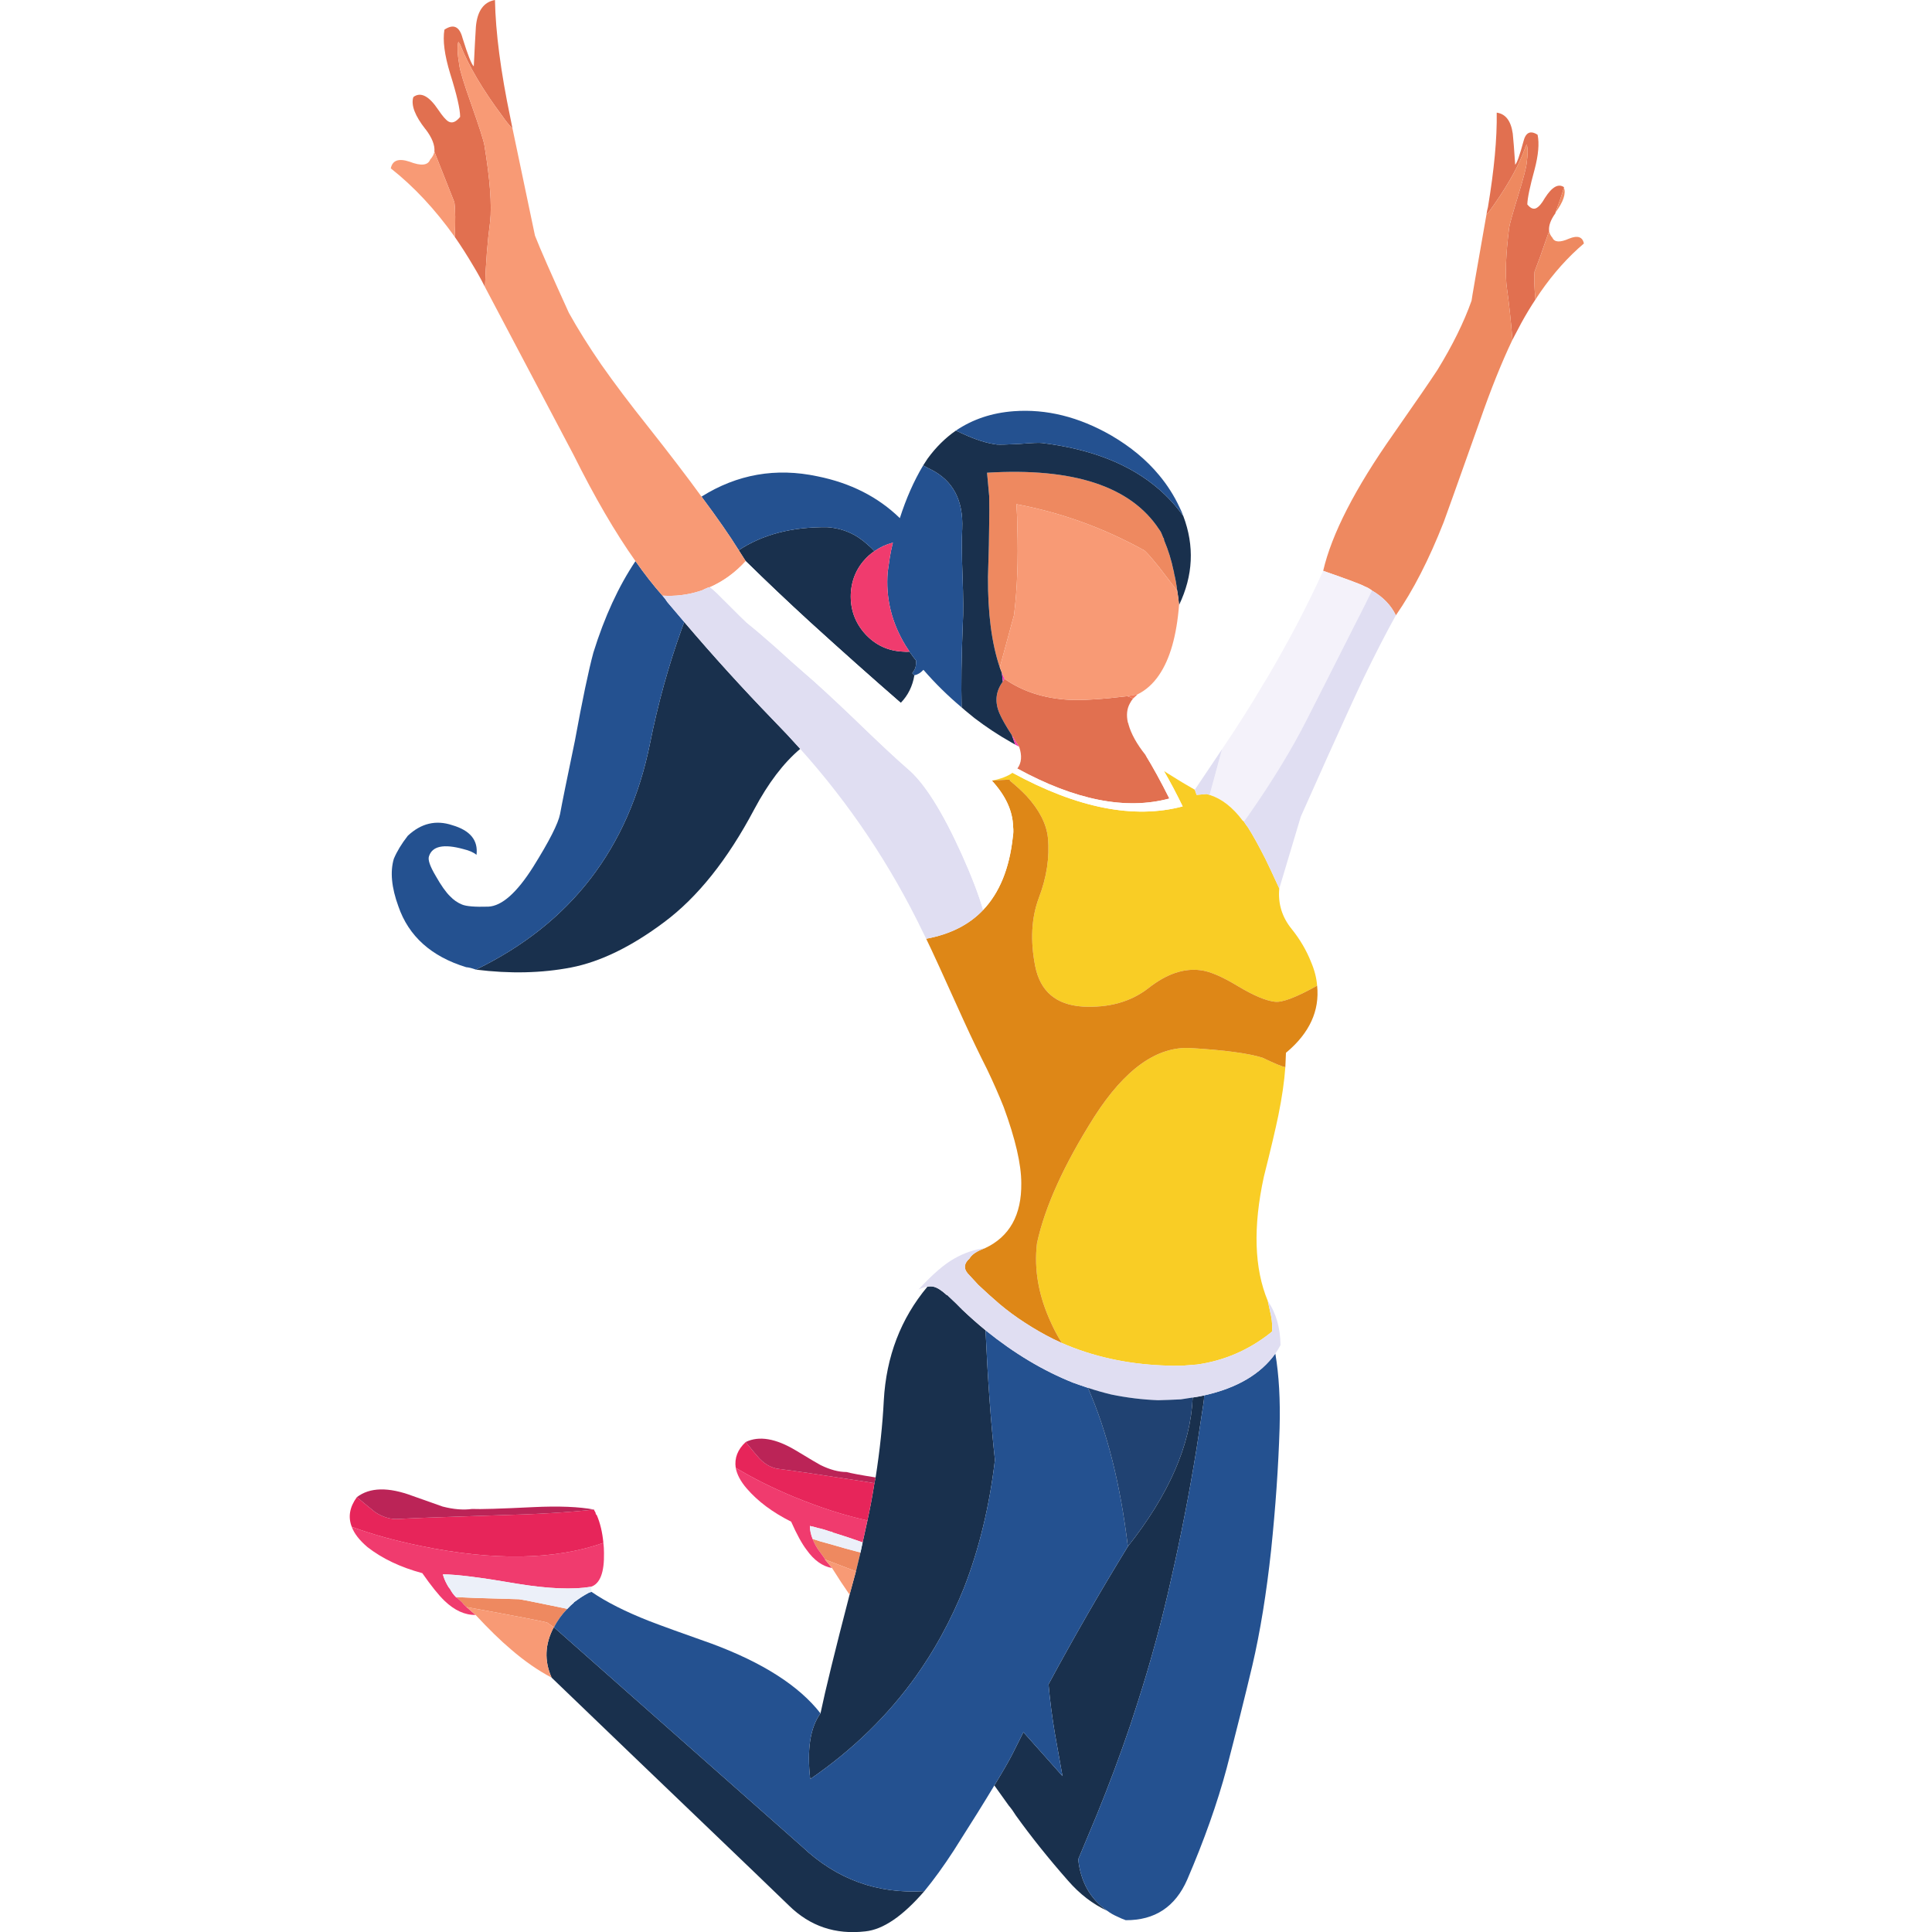 <svg xmlns="http://www.w3.org/2000/svg" xmlns:xlink="http://www.w3.org/1999/xlink" width="500" zoomAndPan="magnify" viewBox="0 0 375 375" height="500" preserveAspectRatio="xMidYMid meet" version="1.0"><defs><clipPath id="7523bd3182"><path d="M 88 28 L 307.441 28 L 307.441 316 L 88 316 Z M 88 28 " clip-rule="nonzero"/></clipPath><clipPath id="ad8871951c"><path d="M 92 83.465 L 234 83.465 L 234 375 L 92 375 Z M 92 83.465 " clip-rule="nonzero"/></clipPath><clipPath id="a3899d6346"><path d="M 67.5 279 L 170 279 L 170 303 L 67.5 303 Z M 67.5 279 " clip-rule="nonzero"/></clipPath></defs><rect x="-37.5" width="450" fill="#ffffff" y="-37.5" height="450" fill-opacity="1"/><rect x="-37.5" width="450" fill="#ffffff" y="-37.5" height="450" fill-opacity="1"/><rect x="-37.5" width="450" fill="#ffffff" y="-37.5" height="450" fill-opacity="1"/><path fill="#e17050" d="M 197.465 149.176 C 198.293 148.078 198.406 146.668 197.816 144.945 L 196.41 142.711 C 195.27 140.945 194.488 139.574 194.059 138.594 C 193.039 136.324 193.234 134.227 194.645 132.309 L 195 131.777 C 198.449 134.207 202.641 135.559 207.574 135.836 C 210.238 135.949 213.98 135.715 218.805 135.129 C 219.195 135.246 219.566 135.402 219.918 135.598 C 219.684 135.871 219.469 136.207 219.273 136.598 C 218.727 137.617 218.605 138.828 218.918 140.242 C 219 140.359 219.039 140.477 219.039 140.594 C 219.547 142.434 220.645 144.414 222.332 146.531 C 223.777 148.883 225.328 151.707 226.973 154.992 C 218.547 157.266 208.715 155.328 197.465 149.176 Z M 88.258 45.961 C 88.414 42.984 88.395 40.75 88.199 39.262 L 84.316 29.449 C 84.438 28.191 83.867 26.742 82.613 25.094 L 82.555 25.039 C 80.559 22.492 79.773 20.453 80.203 18.922 C 80.246 18.922 80.262 18.887 80.262 18.809 C 81.672 17.789 83.281 18.629 85.086 21.336 C 85.906 22.551 86.555 23.297 87.023 23.57 C 87.73 23.996 88.492 23.703 89.312 22.688 C 89.312 21.195 88.668 18.395 87.375 14.281 C 86.277 10.676 85.906 7.832 86.262 5.758 C 88.023 4.582 89.199 5.133 89.785 7.406 C 90.805 10.695 91.527 12.52 91.961 12.871 C 92.117 9.578 92.254 7.012 92.371 5.172 C 92.648 2.117 93.879 0.391 96.074 0 C 96.191 6.27 97.188 13.91 99.07 22.922 C 99.148 23.355 99.289 24.039 99.484 24.98 C 98.777 24.238 98.129 23.434 97.543 22.57 C 93.703 17.438 90.961 12.793 89.312 8.637 L 88.961 8.109 C 88.727 9.008 88.785 10.5 89.141 12.578 C 89.254 13.633 90.059 16.262 91.551 20.453 C 92.996 24.566 93.824 27.133 94.016 28.152 C 95.113 34.852 95.484 39.812 95.133 43.023 C 94.629 46.746 94.293 50.98 94.137 55.719 C 93.43 54.309 92.684 52.961 91.898 51.664 C 90.723 49.668 89.512 47.766 88.258 45.961 Z M 288.516 41.672 C 288.59 41.121 288.688 40.633 288.809 40.203 C 290.02 32.953 290.59 26.84 290.512 21.863 C 292.234 22.102 293.273 23.453 293.625 25.922 C 293.746 27.016 293.902 29.035 294.098 31.973 C 294.449 31.621 294.98 30.133 295.684 27.508 C 296.113 25.707 297.039 25.25 298.445 26.156 C 298.801 27.84 298.602 30.09 297.859 32.914 C 296.953 36.207 296.484 38.457 296.449 39.676 C 297.109 40.496 297.738 40.711 298.328 40.32 C 298.523 40.203 298.742 40.004 298.977 39.734 C 299.25 39.418 299.543 38.984 299.855 38.441 C 301.227 36.285 302.465 35.578 303.559 36.324 C 303.559 36.363 303.559 36.402 303.559 36.441 C 303.125 37.887 302.578 39.496 301.914 41.258 L 301.914 41.379 C 300.973 42.672 300.562 43.824 300.68 44.844 C 300.133 46.453 299.562 48.078 298.977 49.727 C 298.621 50.703 298.25 51.703 297.859 52.719 C 297.738 53.973 297.801 55.777 298.035 58.129 C 297.094 59.539 296.176 61.07 295.273 62.711 C 294.801 63.574 294.234 64.656 293.566 65.945 C 293.254 62.105 292.898 58.812 292.508 56.074 C 292.113 53.488 292.254 49.527 292.922 44.199 C 293.039 43.453 293.625 41.359 294.688 37.91 C 295.707 34.578 296.254 32.484 296.328 31.621 C 296.562 29.934 296.562 28.742 296.328 28.035 L 296.098 28.508 C 294.957 31.801 292.922 35.539 289.984 39.734 C 289.434 40.555 288.945 41.203 288.516 41.672 " fill-opacity="1" fill-rule="evenodd"/><g clip-path="url(#7523bd3182)"><path fill="#ee8960" d="M 161.375 297.293 L 162.082 297.59 L 161.73 297.527 Z M 157.73 298.703 C 158.238 298.859 158.73 299.016 159.199 299.176 C 159.633 299.293 160.062 299.41 160.496 299.531 C 163.043 300.273 165.078 300.844 166.605 301.234 C 166.684 301.234 166.785 301.254 166.898 301.293 C 166.941 301.293 166.977 301.312 167.02 301.348 L 166.137 304.996 L 160.141 302.703 L 160.141 302.645 C 159.949 302.332 159.73 302.02 159.492 301.703 L 158.73 300.648 C 158.301 299.98 157.969 299.332 157.73 298.703 Z M 88.492 309.992 C 90.531 310.07 91.805 310.129 92.312 310.164 L 100.715 310.406 C 101.148 310.441 103.91 310.992 109.004 312.047 L 110.121 312.281 C 109.062 313.344 108.199 314.539 107.535 315.867 L 106.184 314.926 C 105.242 314.656 100.031 313.656 90.551 311.93 C 90.195 311.617 89.902 311.305 89.668 310.992 L 88.961 310.344 L 88.551 310.051 Z M 228.5 114.676 C 227.094 112.828 225.918 111.305 224.977 110.09 C 223.367 108.09 222.391 106.992 222.035 106.797 C 214.16 102.445 205.91 99.473 197.289 97.863 C 197.41 99.664 197.465 101.176 197.465 102.387 C 197.66 108.695 197.445 114.359 196.82 119.379 L 194.059 129.543 C 192.488 124.922 191.727 119.062 191.766 111.973 C 191.922 107.148 192 103.742 192 101.746 C 192.035 99.863 192.035 98.039 192 96.277 L 191.586 91.754 C 208.355 90.734 219.488 94.398 224.977 102.742 C 225.133 102.938 225.27 103.156 225.383 103.387 C 225.621 103.977 225.762 104.309 225.797 104.391 C 225.875 104.426 225.918 104.484 225.918 104.562 L 225.918 104.684 L 225.973 104.918 C 226.758 106.758 227.363 108.715 227.793 110.797 L 227.855 110.969 C 227.891 111.012 227.891 111.066 227.855 111.148 C 228.129 112.207 228.34 113.379 228.5 114.676 Z M 256.828 110.797 C 258.477 103.664 263.02 94.805 270.469 84.227 C 274.738 78.113 277.582 73.98 278.992 71.824 C 281.93 67.043 284.145 62.555 285.629 58.363 C 285.629 58.168 286.594 52.605 288.516 41.672 C 288.945 41.203 289.434 40.555 289.984 39.734 C 292.922 35.539 294.957 31.801 296.098 28.508 L 296.328 28.035 C 296.562 28.742 296.562 29.934 296.328 31.621 C 296.254 32.484 295.707 34.578 294.688 37.91 C 293.625 41.359 293.039 43.453 292.922 44.199 C 292.254 49.527 292.113 53.488 292.508 56.074 C 292.898 58.812 293.254 62.105 293.566 65.945 C 291.488 70.297 289.395 75.508 287.277 81.582 C 282.656 94.59 280.305 101.176 280.227 101.332 C 277.363 108.617 274.27 114.652 270.938 119.434 C 270 117.477 268.449 115.871 266.293 114.617 C 265.902 114.301 265.414 114.027 264.824 113.793 C 264.316 113.477 261.652 112.48 256.828 110.797 Z M 300.68 44.844 C 300.758 45.316 300.973 45.746 301.324 46.141 C 301.715 47.039 302.797 47.102 304.559 46.316 C 306.203 45.648 307.168 45.961 307.438 47.258 C 304.344 49.883 301.52 53.039 298.977 56.719 C 298.664 57.188 298.352 57.66 298.035 58.129 C 297.801 55.777 297.738 53.973 297.859 52.719 C 298.25 51.703 298.621 50.703 298.977 49.727 C 299.562 48.078 300.133 46.453 300.68 44.844 Z M 301.914 41.258 C 302.578 39.496 303.125 37.887 303.559 36.441 C 303.988 37.578 303.441 39.184 301.914 41.258 " fill-opacity="1" fill-rule="evenodd"/></g><path fill="#f4f2fa" d="M 266.293 114.617 C 265.664 115.949 264.59 118.102 263.062 121.082 C 262.121 122.961 260.34 126.484 257.711 131.66 C 256.535 133.973 255.203 136.598 253.715 139.535 C 250.812 145.297 246.992 151.566 242.254 158.344 L 241.434 159.461 C 241.355 159.383 241.273 159.324 241.199 159.285 C 239.277 156.703 237.141 155.035 234.789 154.289 L 237.199 145.414 C 240.258 140.91 242.961 136.633 245.312 132.602 C 245.508 132.285 245.703 131.973 245.902 131.66 C 250.129 124.488 253.777 117.531 256.828 110.797 C 261.652 112.48 264.316 113.477 264.824 113.793 C 265.414 114.027 265.902 114.301 266.293 114.617 " fill-opacity="1" fill-rule="evenodd"/><g clip-path="url(#ad8871951c)"><path fill="#19304d" d="M 176.539 126.484 C 177.012 127.195 177.445 127.781 177.832 128.25 L 177.773 129.133 C 177.738 129.605 177.504 130.113 177.07 130.66 L 177.48 131.074 C 177.125 133.191 176.246 134.973 174.836 136.422 C 169.191 131.523 163.297 126.27 157.141 120.668 C 152.949 116.828 148.816 112.914 144.742 108.914 C 144.426 108.445 143.977 107.738 143.391 106.797 C 148.012 103.742 153.734 102.25 160.555 102.332 C 163.531 102.523 166.137 103.641 168.371 105.68 C 168.922 106.152 169.371 106.578 169.723 106.977 C 169.328 107.246 168.98 107.52 168.664 107.797 C 166.469 109.793 165.293 112.285 165.137 115.262 C 165.023 118.238 165.941 120.824 167.902 123.02 C 169.898 125.215 172.387 126.371 175.363 126.484 C 175.758 126.527 176.148 126.527 176.539 126.484 Z M 194.059 129.543 L 194.469 130.602 L 194.645 132.309 C 193.234 134.227 193.039 136.324 194.059 138.594 C 194.488 139.574 195.27 140.945 196.41 142.711 L 197.055 144.531 L 196.234 144.062 C 193.801 142.691 191.43 141.125 189.121 139.363 C 187.668 138.188 186.848 137.496 186.652 137.305 C 186.535 133.148 186.613 127.703 186.883 120.961 C 187.004 119.043 186.984 115.984 186.828 111.793 C 186.668 107.641 186.652 104.582 186.77 102.625 C 187.004 97.098 184.965 93.258 180.652 91.105 C 180.227 90.906 179.734 90.656 179.184 90.34 L 180.066 88.988 C 181.672 86.793 183.496 84.992 185.535 83.578 L 186.828 84.168 C 189.336 85.344 191.57 86.051 193.527 86.285 C 194.074 86.324 195.527 86.285 197.879 86.168 C 200.266 85.973 201.734 85.91 202.285 85.988 C 211.883 87.164 219.449 90.164 224.977 94.984 C 226.738 96.512 228.305 98.238 229.676 100.156 C 231.867 105.957 231.598 111.715 228.855 117.434 C 228.773 116.492 228.656 115.574 228.5 114.676 C 228.34 113.379 228.129 112.207 227.855 111.148 C 227.891 111.066 227.891 111.012 227.855 110.969 L 227.793 110.797 C 227.363 108.715 226.758 106.758 225.973 104.918 L 225.918 104.684 L 225.918 104.562 C 225.918 104.484 225.875 104.426 225.797 104.391 C 225.762 104.309 225.621 103.977 225.383 103.387 C 225.27 103.156 225.133 102.938 224.977 102.742 C 219.488 94.398 208.355 90.734 191.586 91.754 L 192 96.277 C 192.035 98.039 192.035 99.863 192 101.746 C 192 103.742 191.922 107.148 191.766 111.973 C 191.727 119.062 192.488 124.922 194.059 129.543 Z M 132.809 120.727 C 138.332 127.23 144.113 133.598 150.148 139.832 C 151.91 141.629 153.641 143.477 155.324 145.355 C 152.066 148.098 149.094 152.02 146.387 157.109 C 141.219 166.867 135.395 174.156 128.93 178.977 C 122.547 183.758 116.508 186.695 110.828 187.793 C 105.105 188.891 98.953 189.027 92.371 188.203 C 110.789 179.27 122.055 164.637 126.168 144.297 C 127.699 136.617 129.754 129.191 132.34 122.023 Z M 168.371 295.121 C 168.922 292.574 169.371 290.164 169.723 287.891 L 169.957 286.773 C 170.781 281.484 171.309 276.508 171.543 271.844 C 172.016 263.301 174.836 255.934 180.012 249.746 C 180.441 249.668 180.832 249.668 181.188 249.746 C 181.887 249.902 182.734 250.43 183.711 251.332 C 183.867 251.371 184.004 251.465 184.125 251.629 C 185.336 252.762 186.121 253.523 186.477 253.918 C 186.555 253.957 186.633 254.035 186.711 254.152 C 188.238 255.605 189.77 256.953 191.293 258.207 C 191.727 267.809 192.332 276.195 193.117 283.367 C 192.059 292.34 190.062 300.605 187.125 308.168 C 185.867 311.305 184.418 314.383 182.77 317.398 L 182.477 317.926 C 181.109 320.398 179.578 322.82 177.895 325.215 C 172.406 332.934 165.531 339.637 157.262 345.316 C 156.598 339.555 157.262 335.301 159.258 332.562 C 160.199 328.055 162.082 320.375 164.902 309.523 L 166.137 304.996 L 167.02 301.348 L 167.43 299.41 Z M 107.535 315.867 L 155.672 358.422 C 162.379 364.773 170.289 367.652 179.422 367.066 C 175.23 371.922 171.41 374.527 167.961 374.879 C 162.16 375.547 157.227 373.883 153.148 369.883 C 148.488 365.379 144.332 361.383 140.684 357.895 C 127.676 345.434 116.473 334.68 107.066 325.625 C 105.617 322.371 105.754 319.121 107.477 315.867 Z M 218.918 300.172 C 226.914 290.066 231.105 280.43 231.5 271.258 C 232.324 271.137 233.066 271 233.73 270.844 C 233.73 271.316 233.672 271.906 233.559 272.609 L 232.262 281.129 C 230.891 289.594 229.246 298.039 227.328 306.465 C 225.523 314.574 223.367 322.527 220.859 330.328 L 219.391 334.852 C 217.395 340.73 215.219 346.551 212.867 352.312 L 209.281 360.895 C 209.754 365.277 211.633 368.613 214.922 370.887 C 212.105 369.59 209.555 367.629 207.281 365.008 C 203.52 360.734 200.152 356.523 197.172 352.371 C 196.738 351.664 196.289 351.035 195.82 350.488 L 193 346.551 C 194.723 343.73 195.918 341.652 196.582 340.32 L 198.641 336.207 L 206.227 344.73 L 204.758 336.5 C 204.207 333.246 203.793 330.055 203.52 326.918 C 208.422 317.824 213.551 308.91 218.918 300.172 " fill-opacity="1" fill-rule="evenodd"/></g><path fill="#245190" d="M 229.676 100.156 C 228.305 98.238 226.738 96.512 224.977 94.984 C 219.449 90.164 211.883 87.164 202.285 85.988 C 201.734 85.91 200.266 85.973 197.879 86.168 C 195.527 86.285 194.074 86.324 193.527 86.285 C 191.57 86.051 189.336 85.344 186.828 84.168 L 185.535 83.578 C 188.785 81.383 192.527 80.129 196.762 79.816 C 203.109 79.348 209.418 80.914 215.688 84.52 C 219.449 86.715 222.547 89.281 224.977 92.223 C 226.578 94.141 227.914 96.238 228.969 98.512 C 229.246 99.059 229.48 99.605 229.676 100.156 Z M 143.391 106.797 C 141.668 104.012 139.258 100.547 136.16 96.395 C 143.094 92.047 150.598 90.734 158.672 92.453 C 165.102 93.75 170.426 96.453 174.66 100.57 C 175.875 96.766 177.383 93.355 179.184 90.34 C 179.734 90.656 180.227 90.906 180.652 91.105 C 184.965 93.258 187.004 97.098 186.77 102.625 C 186.652 104.582 186.668 107.641 186.828 111.793 C 186.984 115.984 187.004 119.043 186.883 120.961 C 186.613 127.703 186.535 133.148 186.652 137.305 C 183.988 135.07 181.516 132.641 179.242 130.012 C 178.695 130.602 178.109 130.953 177.48 131.074 L 177.07 130.66 C 177.504 130.113 177.738 129.605 177.773 129.133 L 177.832 128.25 C 177.445 127.781 177.012 127.195 176.539 126.484 L 175.777 125.312 C 173.035 120.805 171.879 116.027 172.309 110.969 L 172.719 108.152 C 172.836 107.406 173.035 106.465 173.305 105.328 C 172.051 105.645 170.859 106.191 169.723 106.977 C 169.371 106.578 168.922 106.152 168.371 105.68 C 166.137 103.641 163.531 102.523 160.555 102.332 C 153.734 102.25 148.012 103.742 143.391 106.797 Z M 128.582 115.613 C 128.969 116.043 129.281 116.457 129.516 116.848 L 132.809 120.727 L 132.34 122.023 C 129.754 129.191 127.699 136.617 126.168 144.297 C 122.055 164.637 110.789 179.27 92.371 188.203 C 91.629 187.93 91 187.77 90.488 187.734 C 83.711 185.66 79.32 181.719 77.324 175.918 C 75.992 172.277 75.699 169.199 76.441 166.695 C 77.031 165.281 77.93 163.793 79.148 162.227 C 81.734 159.797 84.613 159.109 87.785 160.168 C 91.273 161.188 92.84 163.105 92.488 165.926 C 91.941 165.457 91.102 165.086 89.961 164.812 C 86.121 163.754 83.887 164.223 83.262 166.223 C 83.027 166.887 83.461 168.141 84.551 169.98 C 85.613 171.863 86.555 173.195 87.375 173.98 C 88.043 174.684 88.805 175.215 89.668 175.566 C 90.488 175.918 92.191 176.059 94.781 175.98 C 97.406 175.859 100.309 173.293 103.48 168.277 C 106.617 163.262 108.355 159.832 108.711 157.992 C 109.062 156.031 110.023 151.293 111.59 143.77 C 113.039 135.855 114.234 130.152 115.176 126.664 C 117.336 119.727 120.059 113.812 123.344 108.914 C 125.07 111.383 126.816 113.613 128.582 115.613 Z M 191.293 258.207 C 196.82 262.676 202.48 266.062 208.285 268.379 C 209.027 268.648 209.988 268.984 211.164 269.375 C 214.887 277.84 217.469 288.105 218.918 300.172 C 213.551 308.91 208.422 317.824 203.52 326.918 C 203.793 330.055 204.207 333.246 204.758 336.5 L 206.227 344.73 L 198.641 336.207 L 196.582 340.32 C 195.918 341.652 194.723 343.73 193 346.551 C 191.195 349.566 188.57 353.781 185.121 359.191 C 183.164 362.203 181.266 364.828 179.422 367.066 C 170.289 367.652 162.379 364.773 155.672 358.422 L 107.535 315.867 C 108.199 314.539 109.062 313.344 110.121 312.281 C 110.551 311.812 110.965 311.426 111.355 311.105 L 111.414 310.992 L 112.59 310.164 C 112.711 310.086 112.824 310.008 112.945 309.93 C 113.375 309.66 113.844 309.387 114.355 309.109 L 114.59 309.051 C 114.668 309.008 114.746 308.988 114.824 308.988 C 117.684 310.949 121.406 312.828 125.992 314.633 C 128.539 315.613 132.594 317.082 138.16 319.043 C 148.074 322.727 155.109 327.23 159.258 332.562 C 157.262 335.301 156.598 339.555 157.262 345.316 C 165.531 339.637 172.406 332.934 177.895 325.215 C 179.578 322.82 181.109 320.398 182.477 317.926 L 182.77 317.398 C 184.418 314.383 185.867 311.305 187.125 308.168 C 190.062 300.605 192.059 292.34 193.117 283.367 C 192.332 276.195 191.727 267.809 191.293 258.207 Z M 247.543 262.734 C 248.254 266.926 248.523 271.766 248.367 277.25 C 248.133 284.734 247.582 292.613 246.723 300.879 C 245.816 309.266 244.605 316.73 243.078 323.277 C 241.59 329.543 239.922 336.207 238.082 343.262 C 236.277 349.996 233.73 357.188 230.441 364.828 C 228.129 370.117 224.152 372.746 218.508 372.707 C 217.957 372.512 217.449 372.297 216.98 372.062 C 216.16 371.707 215.473 371.312 214.922 370.887 C 211.633 368.613 209.754 365.277 209.281 360.895 L 212.867 352.312 C 215.219 346.551 217.395 340.73 219.391 334.852 L 220.859 330.328 C 223.367 322.527 225.523 314.574 227.328 306.465 C 229.246 298.039 230.891 289.594 232.262 281.129 L 233.559 272.609 C 233.672 271.906 233.73 271.316 233.73 270.844 C 240.078 269.434 244.684 266.73 247.543 262.734 " fill-opacity="1" fill-rule="evenodd"/><path fill="#f03b6e" d="M 176.539 126.484 C 176.148 126.527 175.758 126.527 175.363 126.484 C 172.387 126.371 169.898 125.215 167.902 123.02 C 165.941 120.824 165.023 118.238 165.137 115.262 C 165.293 112.285 166.469 109.793 168.664 107.797 C 168.98 107.52 169.328 107.246 169.723 106.977 C 170.859 106.191 172.051 105.645 173.305 105.328 C 173.035 106.465 172.836 107.406 172.719 108.152 L 172.309 110.969 C 171.879 116.027 173.035 120.805 175.777 125.312 Z M 142.801 284.891 C 146.094 286.895 149.855 288.773 154.09 290.535 C 159.145 292.613 163.902 294.141 168.371 295.121 L 167.43 299.41 C 167.391 299.41 167.375 299.395 167.375 299.352 C 165.371 298.648 163.668 298.078 162.258 297.648 C 162.223 297.648 162.18 297.629 162.137 297.59 L 162.082 297.59 L 161.375 297.293 C 161.34 297.293 161.281 297.293 161.203 297.293 L 159.965 296.887 C 159.414 296.73 159.023 296.629 158.789 296.594 L 157.73 296.297 L 157.617 296.297 C 157.496 296.258 157.359 296.215 157.203 296.18 C 157.203 297 157.383 297.84 157.73 298.703 C 157.969 299.332 158.301 299.98 158.73 300.648 L 159.492 301.703 C 159.73 302.02 159.949 302.332 160.141 302.645 L 160.141 302.703 L 161.496 304.348 C 159.652 304.035 158.004 302.859 156.555 300.82 C 155.656 299.645 154.656 297.824 153.562 295.355 C 149.957 293.551 147.07 291.398 144.918 288.891 C 143.742 287.52 143.035 286.188 142.801 284.891 Z M 68.273 296.352 C 72.191 297.805 76.641 299.039 81.613 300.059 C 95.801 302.996 107.637 302.801 117.117 299.473 C 117.195 300.094 117.234 300.742 117.234 301.41 C 117.312 305.211 116.473 307.406 114.707 307.992 C 111.18 308.582 106.418 308.383 100.422 307.406 C 93.367 306.188 88.551 305.582 85.965 305.582 C 86.121 306.207 86.398 306.879 86.789 307.582 C 86.945 307.898 87.141 308.191 87.375 308.461 C 87.492 308.695 87.652 308.953 87.844 309.23 C 88.043 309.5 88.258 309.758 88.492 309.992 L 88.551 310.051 L 88.961 310.344 L 89.668 310.992 C 89.902 311.305 90.195 311.617 90.551 311.93 L 92.312 313.457 C 90.238 313.5 88.215 312.578 86.262 310.699 C 85.121 309.598 83.695 307.816 81.969 305.348 C 77.738 304.211 74.191 302.523 71.328 300.293 C 69.762 298.961 68.742 297.648 68.273 296.352 " fill-opacity="1" fill-rule="evenodd"/><path fill="#f89a75" d="M 195 131.777 C 194.922 131.66 194.742 131.266 194.469 130.602 L 194.059 129.543 L 196.82 119.379 C 197.445 114.359 197.66 108.695 197.465 102.387 C 197.465 101.176 197.41 99.664 197.289 97.863 C 205.91 99.473 214.16 102.445 222.035 106.797 C 222.391 106.992 223.367 108.09 224.977 110.09 C 225.918 111.305 227.094 112.828 228.5 114.676 C 228.656 115.574 228.773 116.492 228.855 117.434 C 228.383 123.391 227.094 127.918 224.977 131.016 C 223.836 132.699 222.445 133.953 220.801 134.773 L 218.805 135.129 C 213.98 135.715 210.238 135.949 207.574 135.836 C 202.641 135.559 198.449 134.207 195 131.777 Z M 84.316 29.449 L 88.199 39.262 C 88.395 40.75 88.414 42.984 88.258 45.961 C 84.457 40.633 80.324 36.207 75.855 32.68 C 76.168 31.109 77.383 30.68 79.5 31.387 C 81.734 32.25 83.062 32.113 83.496 30.973 C 83.93 30.504 84.203 29.996 84.316 29.449 Z M 99.484 24.98 L 103.836 45.727 C 104.773 48.156 106.969 53.152 110.414 60.715 C 112.176 63.887 114.277 67.242 116.707 70.766 C 119.289 74.449 122.289 78.426 125.695 82.695 C 129.973 88.105 133.457 92.672 136.16 96.395 C 139.258 100.547 141.668 104.012 143.391 106.797 C 143.977 107.738 144.426 108.445 144.742 108.914 C 142.707 111.148 140.391 112.828 137.805 113.969 C 137.691 113.969 137.535 114.004 137.336 114.09 C 136.945 114.242 136.613 114.398 136.336 114.555 L 135.809 114.73 C 133.457 115.477 131.047 115.77 128.582 115.613 C 126.816 113.613 125.07 111.383 123.344 108.914 C 119.43 103.387 115.434 96.531 111.355 88.34 L 94.137 55.719 C 94.293 50.98 94.629 46.746 95.133 43.023 C 95.484 39.812 95.113 34.852 94.016 28.152 C 93.824 27.133 92.996 24.566 91.551 20.453 C 90.059 16.262 89.254 13.633 89.141 12.578 C 88.785 10.5 88.727 9.008 88.961 8.109 L 89.312 8.637 C 90.961 12.793 93.703 17.438 97.543 22.57 C 98.129 23.434 98.777 24.238 99.484 24.98 Z M 161.496 304.348 L 160.141 302.703 L 166.137 304.996 L 164.902 309.523 C 163.805 307.953 162.672 306.23 161.496 304.348 Z M 107.535 315.867 L 107.477 315.867 C 105.754 319.121 105.617 322.371 107.066 325.625 C 104.402 324.219 101.777 322.395 99.191 320.156 C 97.152 318.438 94.859 316.199 92.312 313.457 L 90.551 311.93 C 100.031 313.656 105.242 314.656 106.184 314.926 L 107.535 315.867 " fill-opacity="1" fill-rule="evenodd"/><path fill="#f27a5a" d="M 218.805 135.129 L 220.801 134.773 L 219.918 135.598 C 219.566 135.402 219.195 135.246 218.805 135.129 " fill-opacity="1" fill-rule="evenodd"/><path fill="#f9cd25" d="M 246.074 252.508 L 246.723 255.449 C 246.922 256.539 246.977 257.543 246.898 258.441 L 246.488 258.797 C 242.293 262.086 237.59 264.109 232.383 264.852 L 229.441 265.086 C 228.27 265.121 226.973 265.105 225.562 265.027 C 218.508 264.715 212.02 263.262 206.105 260.68 C 205.285 259.34 204.617 258.109 204.109 256.973 C 201.598 251.645 200.66 246.41 201.285 241.281 C 202.812 234.227 206.52 226.059 212.398 216.77 C 218.348 207.484 224.602 203.035 231.148 203.43 C 237.691 203.82 242.332 204.445 245.074 205.309 C 247.426 206.441 248.895 207.051 249.484 207.129 C 249.289 209.871 248.84 212.988 248.133 216.477 C 247.582 219.141 246.645 223.121 245.312 228.41 C 243.195 238.164 243.449 246.199 246.074 252.508 Z M 241.434 159.461 C 241.703 159.895 241.98 160.285 242.254 160.637 C 243.195 162.125 244.312 164.145 245.605 166.695 C 246.074 167.629 246.977 169.551 248.309 172.453 C 248.031 175.391 248.84 178.016 250.719 180.328 C 252.324 182.324 253.578 184.461 254.48 186.734 C 255.148 188.305 255.539 189.828 255.652 191.32 C 251.582 193.594 248.84 194.633 247.426 194.434 C 245.703 194.238 243.328 193.238 240.316 191.434 C 237.223 189.559 234.789 188.52 233.023 188.32 C 229.773 187.891 226.402 189.047 222.918 191.789 C 219.508 194.453 215.234 195.652 210.102 195.375 C 204.969 195.023 201.914 192.418 200.938 187.559 C 199.953 182.582 200.191 178.156 201.641 174.273 C 203.168 170.277 203.754 166.398 203.402 162.633 C 203.133 159.934 201.734 157.207 199.227 154.465 C 198.25 153.445 197.152 152.449 195.941 151.465 C 196.684 151.273 195.547 151.293 192.527 151.527 C 194.293 151.172 195.625 150.664 196.527 149.996 C 209.105 156.859 220.113 159.031 229.559 156.523 C 228.34 154.016 227.129 151.723 225.918 149.648 L 226.559 150.059 C 228.598 151.352 230.379 152.426 231.91 153.289 L 232.262 154.289 L 234.199 154.113 L 234.789 154.289 C 237.141 155.035 239.277 156.703 241.199 159.285 C 241.273 159.324 241.355 159.383 241.434 159.461 " fill-opacity="1" fill-rule="evenodd"/><path fill="#de8717" d="M 206.105 260.68 L 204.461 259.91 C 202.578 258.973 200.738 257.914 198.934 256.738 C 197.172 255.605 195.527 254.387 193.996 253.098 C 192.664 251.957 191.293 250.723 189.883 249.391 L 187.824 247.16 C 187.004 246.176 187.125 245.215 188.18 244.281 C 188.609 243.496 189.613 242.828 191.18 242.277 C 195.957 240.047 198.309 235.832 198.23 229.641 C 198.23 226 197.094 221.082 194.82 214.891 C 193.883 212.539 192.805 210.09 191.586 207.543 C 190.137 204.68 188.648 201.582 187.125 198.254 C 183.242 189.637 180.793 184.285 179.773 182.211 C 184.438 181.348 188.121 179.488 190.824 176.625 C 193.996 173.293 195.918 168.59 196.582 162.52 C 196.703 161.812 196.719 161.129 196.645 160.461 C 196.566 157.402 195.195 154.43 192.527 151.527 C 195.547 151.293 196.684 151.273 195.941 151.465 C 197.152 152.449 198.25 153.445 199.227 154.465 C 201.734 157.207 203.133 159.934 203.402 162.633 C 203.754 166.398 203.168 170.277 201.641 174.273 C 200.191 178.156 199.953 182.582 200.938 187.559 C 201.914 192.418 204.969 195.023 210.102 195.375 C 215.234 195.652 219.508 194.453 222.918 191.789 C 226.402 189.047 229.773 187.891 233.023 188.32 C 234.789 188.52 237.223 189.559 240.316 191.434 C 243.328 193.238 245.703 194.238 247.426 194.434 C 248.84 194.633 251.582 193.594 255.652 191.32 C 256.164 196.18 254.184 200.492 249.723 204.25 C 249.68 204.25 249.641 204.289 249.602 204.367 L 249.484 207.129 C 248.895 207.051 247.426 206.441 245.074 205.309 C 242.332 204.445 237.691 203.82 231.148 203.43 C 224.602 203.035 218.348 207.484 212.398 216.77 C 206.52 226.059 202.812 234.227 201.285 241.281 C 200.66 246.41 201.598 251.645 204.109 256.973 C 204.617 258.109 205.285 259.34 206.105 260.68 " fill-opacity="1" fill-rule="evenodd"/><path fill="#e0def2" d="M 132.809 120.727 L 129.516 116.848 C 129.281 116.457 128.969 116.043 128.582 115.613 C 131.047 115.77 133.457 115.477 135.809 114.73 L 136.336 114.555 C 136.613 114.398 136.945 114.242 137.336 114.09 C 137.535 114.004 137.691 113.969 137.805 113.969 C 138.16 114.242 138.609 114.633 139.16 115.145 C 142.957 118.945 144.883 120.848 144.918 120.848 C 146.527 122.137 148.348 123.684 150.383 125.488 C 152.973 127.84 154.812 129.484 155.91 130.426 C 158.223 132.387 161.672 135.559 166.254 139.949 L 166.668 140.359 C 170.938 144.473 174.09 147.41 176.129 149.176 C 179.344 151.84 182.848 157.367 186.652 165.754 C 188.57 170.023 189.961 173.645 190.824 176.625 C 188.121 179.488 184.438 181.348 179.773 182.211 L 179.129 180.914 C 172.855 167.906 164.922 156.055 155.324 145.355 C 153.641 143.477 151.91 141.629 150.148 139.832 C 144.113 133.598 138.332 127.23 132.809 120.727 Z M 191.293 258.207 C 189.77 256.953 188.238 255.605 186.711 254.152 C 186.633 254.035 186.555 253.957 186.477 253.918 C 186.121 253.523 185.336 252.762 184.125 251.629 C 184.004 251.465 183.867 251.371 183.711 251.332 C 182.734 250.43 181.887 249.902 181.188 249.746 C 180.832 249.668 180.441 249.668 180.012 249.746 C 179.5 249.824 178.93 249.996 178.301 250.273 C 181.008 247.332 183.32 245.336 185.242 244.281 C 187.16 243.18 189.141 242.516 191.18 242.277 C 189.613 242.828 188.609 243.496 188.18 244.281 C 187.125 245.215 187.004 246.176 187.824 247.16 L 189.883 249.391 C 191.293 250.723 192.664 251.957 193.996 253.098 C 195.527 254.387 197.172 255.605 198.934 256.738 C 200.738 257.914 202.578 258.973 204.461 259.91 L 206.105 260.68 C 212.02 263.262 218.508 264.715 225.562 265.027 C 226.973 265.105 228.27 265.121 229.441 265.086 L 232.383 264.852 C 237.59 264.109 242.293 262.086 246.488 258.797 L 246.898 258.441 C 246.977 257.543 246.922 256.539 246.723 255.449 L 246.074 252.508 C 247.684 254.859 248.504 257.715 248.547 261.086 C 248.23 261.676 247.898 262.227 247.543 262.734 C 244.684 266.73 240.078 269.434 233.73 270.844 C 233.066 271 232.324 271.137 231.5 271.258 L 229.203 271.613 C 227.793 271.684 226.324 271.75 224.797 271.785 C 221.742 271.668 218.707 271.293 215.688 270.672 C 214.078 270.281 212.57 269.848 211.164 269.375 C 209.988 268.984 209.027 268.648 208.285 268.379 C 202.48 266.062 196.82 262.676 191.293 258.207 Z M 266.293 114.617 C 268.449 115.871 270 117.477 270.938 119.434 C 269.016 122.883 266.922 126.961 264.648 131.66 C 263.59 133.895 262.496 136.262 261.359 138.773 C 259.164 143.555 256.207 150.137 252.48 158.52 L 248.309 172.453 C 246.977 169.551 246.074 167.629 245.605 166.695 C 244.312 164.145 243.195 162.125 242.254 160.637 C 241.98 160.285 241.703 159.895 241.434 159.461 L 242.254 158.344 C 246.992 151.566 250.812 145.297 253.715 139.535 C 255.203 136.598 256.535 133.973 257.711 131.66 C 260.34 126.484 262.121 122.961 263.062 121.082 C 264.59 118.102 265.664 115.949 266.293 114.617 Z M 234.789 154.289 L 234.199 154.113 L 232.262 154.289 L 231.91 153.289 L 237.199 145.414 L 234.789 154.289 " fill-opacity="1" fill-rule="evenodd"/><path fill="#ffffff" d="M 137.805 113.969 C 140.391 112.828 142.707 111.148 144.742 108.914 C 148.816 112.914 152.949 116.828 157.141 120.668 C 163.297 126.27 169.191 131.523 174.836 136.422 C 180.832 141.629 186.73 146.668 192.527 151.527 C 195.195 154.43 196.566 157.402 196.645 160.461 C 196.719 161.129 196.703 161.812 196.582 162.52 C 195.918 168.59 193.996 173.293 190.824 176.625 C 189.961 173.645 188.57 170.023 186.652 165.754 C 182.848 157.367 179.344 151.84 176.129 149.176 C 174.09 147.41 170.938 144.473 166.668 140.359 L 166.254 139.949 C 161.672 135.559 158.223 132.387 155.91 130.426 C 154.812 129.484 152.973 127.84 150.383 125.488 C 148.348 123.684 146.527 122.137 144.918 120.848 C 144.883 120.848 142.957 118.945 139.16 115.145 C 138.609 114.633 138.16 114.242 137.805 113.969 Z M 196.527 149.996 C 196.918 149.684 197.23 149.41 197.465 149.176 C 208.715 155.328 218.547 157.266 226.973 154.992 C 225.328 151.707 223.777 148.883 222.332 146.531 C 223.23 147.59 224.426 148.629 225.918 149.648 C 227.129 151.723 228.34 154.016 229.559 156.523 C 220.113 159.031 209.105 156.859 196.527 149.996 " fill-opacity="1" fill-rule="evenodd"/><path fill="#f13ea7" d="M 194.469 130.602 C 194.742 131.266 194.922 131.66 195 131.777 L 194.645 132.309 Z M 196.41 142.711 L 197.816 144.945 L 197.055 144.531 Z M 196.41 142.711 " fill-opacity="1" fill-rule="evenodd"/><g clip-path="url(#a3899d6346)"><path fill="#e7255a" d="M 169.723 287.891 C 169.371 290.164 168.922 292.574 168.371 295.121 C 163.902 294.141 159.145 292.613 154.09 290.535 C 149.855 288.773 146.094 286.895 142.801 284.891 C 142.531 283.012 143.172 281.348 144.742 279.895 C 145.996 281.465 146.898 282.539 147.445 283.129 C 148.582 284.305 149.855 284.973 151.266 285.129 C 153.305 285.363 159.008 286.203 168.371 287.656 Z M 117.117 299.473 C 107.637 302.801 95.801 302.996 81.613 300.059 C 76.641 299.039 72.191 297.805 68.273 296.352 C 67.531 294.434 67.859 292.516 69.27 290.594 C 70.961 292.004 72.152 292.984 72.855 293.535 C 74.387 294.512 75.895 294.941 77.383 294.828 C 79.027 294.711 85.336 294.477 96.309 294.121 C 104.109 293.926 110.438 293.551 115.297 293.004 C 115.297 293.082 115.391 293.277 115.59 293.594 L 115.648 293.887 L 115.703 293.945 C 115.703 293.984 115.746 294.02 115.824 294.062 C 116.488 295.59 116.922 297.391 117.117 299.473 " fill-opacity="1" fill-rule="evenodd"/></g><path fill="#bb2457" d="M 169.957 286.773 L 169.723 287.891 L 168.371 287.656 C 159.008 286.203 153.305 285.363 151.266 285.129 C 149.855 284.973 148.582 284.305 147.445 283.129 C 146.898 282.539 145.996 281.465 144.742 279.895 C 147.328 278.641 150.582 279.191 154.496 281.543 C 157.281 283.23 158.867 284.164 159.258 284.363 C 161.102 285.27 162.785 285.719 164.316 285.719 C 165.137 285.953 167.02 286.305 169.957 286.773 Z M 115.297 293.004 C 110.438 293.551 104.109 293.926 96.309 294.121 C 85.336 294.477 79.027 294.711 77.383 294.828 C 75.895 294.941 74.387 294.512 72.855 293.535 C 72.152 292.984 70.961 292.004 69.27 290.594 C 71.781 288.676 75.387 288.598 80.09 290.359 C 83.375 291.535 85.32 292.219 85.906 292.418 C 88.023 292.965 89.926 293.121 91.605 292.887 C 93.176 292.965 97.152 292.844 103.539 292.531 C 108.477 292.297 112.395 292.453 115.297 293.004 " fill-opacity="1" fill-rule="evenodd"/><path fill="#ecf0f9" d="M 157.73 298.703 C 157.383 297.84 157.203 297 157.203 296.18 C 157.359 296.215 157.496 296.258 157.617 296.297 L 157.73 296.297 L 158.789 296.594 C 159.023 296.629 159.414 296.73 159.965 296.887 L 161.203 297.293 C 161.281 297.293 161.34 297.293 161.375 297.293 L 161.73 297.527 L 162.082 297.59 L 162.137 297.59 C 162.18 297.629 162.223 297.648 162.258 297.648 C 163.668 298.078 165.371 298.648 167.375 299.352 C 167.375 299.395 167.391 299.41 167.43 299.41 L 167.02 301.348 C 166.977 301.312 166.941 301.293 166.898 301.293 C 166.785 301.254 166.684 301.234 166.605 301.234 C 165.078 300.844 163.043 300.273 160.496 299.531 C 160.062 299.41 159.633 299.293 159.199 299.176 C 158.73 299.016 158.238 298.859 157.73 298.703 Z M 114.824 308.988 C 114.746 308.988 114.668 309.008 114.59 309.051 L 114.355 309.109 C 113.844 309.387 113.375 309.66 112.945 309.93 C 112.824 310.008 112.711 310.086 112.59 310.164 L 111.414 310.992 L 111.355 311.105 C 110.965 311.426 110.551 311.812 110.121 312.281 L 109.004 312.047 C 103.91 310.992 101.148 310.441 100.715 310.406 L 92.312 310.164 C 91.805 310.129 90.531 310.07 88.492 309.992 C 88.258 309.758 88.043 309.5 87.844 309.23 C 87.652 308.953 87.492 308.695 87.375 308.461 C 87.141 308.191 86.945 307.898 86.789 307.582 C 86.398 306.879 86.121 306.207 85.965 305.582 C 88.551 305.582 93.367 306.188 100.422 307.406 C 106.418 308.383 111.18 308.582 114.707 307.992 L 114.824 308.988 " fill-opacity="1" fill-rule="evenodd"/><path fill="#204272" d="M 231.5 271.258 C 231.105 280.43 226.914 290.066 218.918 300.172 C 217.469 288.105 214.887 277.84 211.164 269.375 C 212.57 269.848 214.078 270.281 215.688 270.672 C 218.707 271.293 221.742 271.668 224.797 271.785 C 226.324 271.75 227.793 271.684 229.203 271.613 L 231.5 271.258 " fill-opacity="1" fill-rule="evenodd"/></svg>